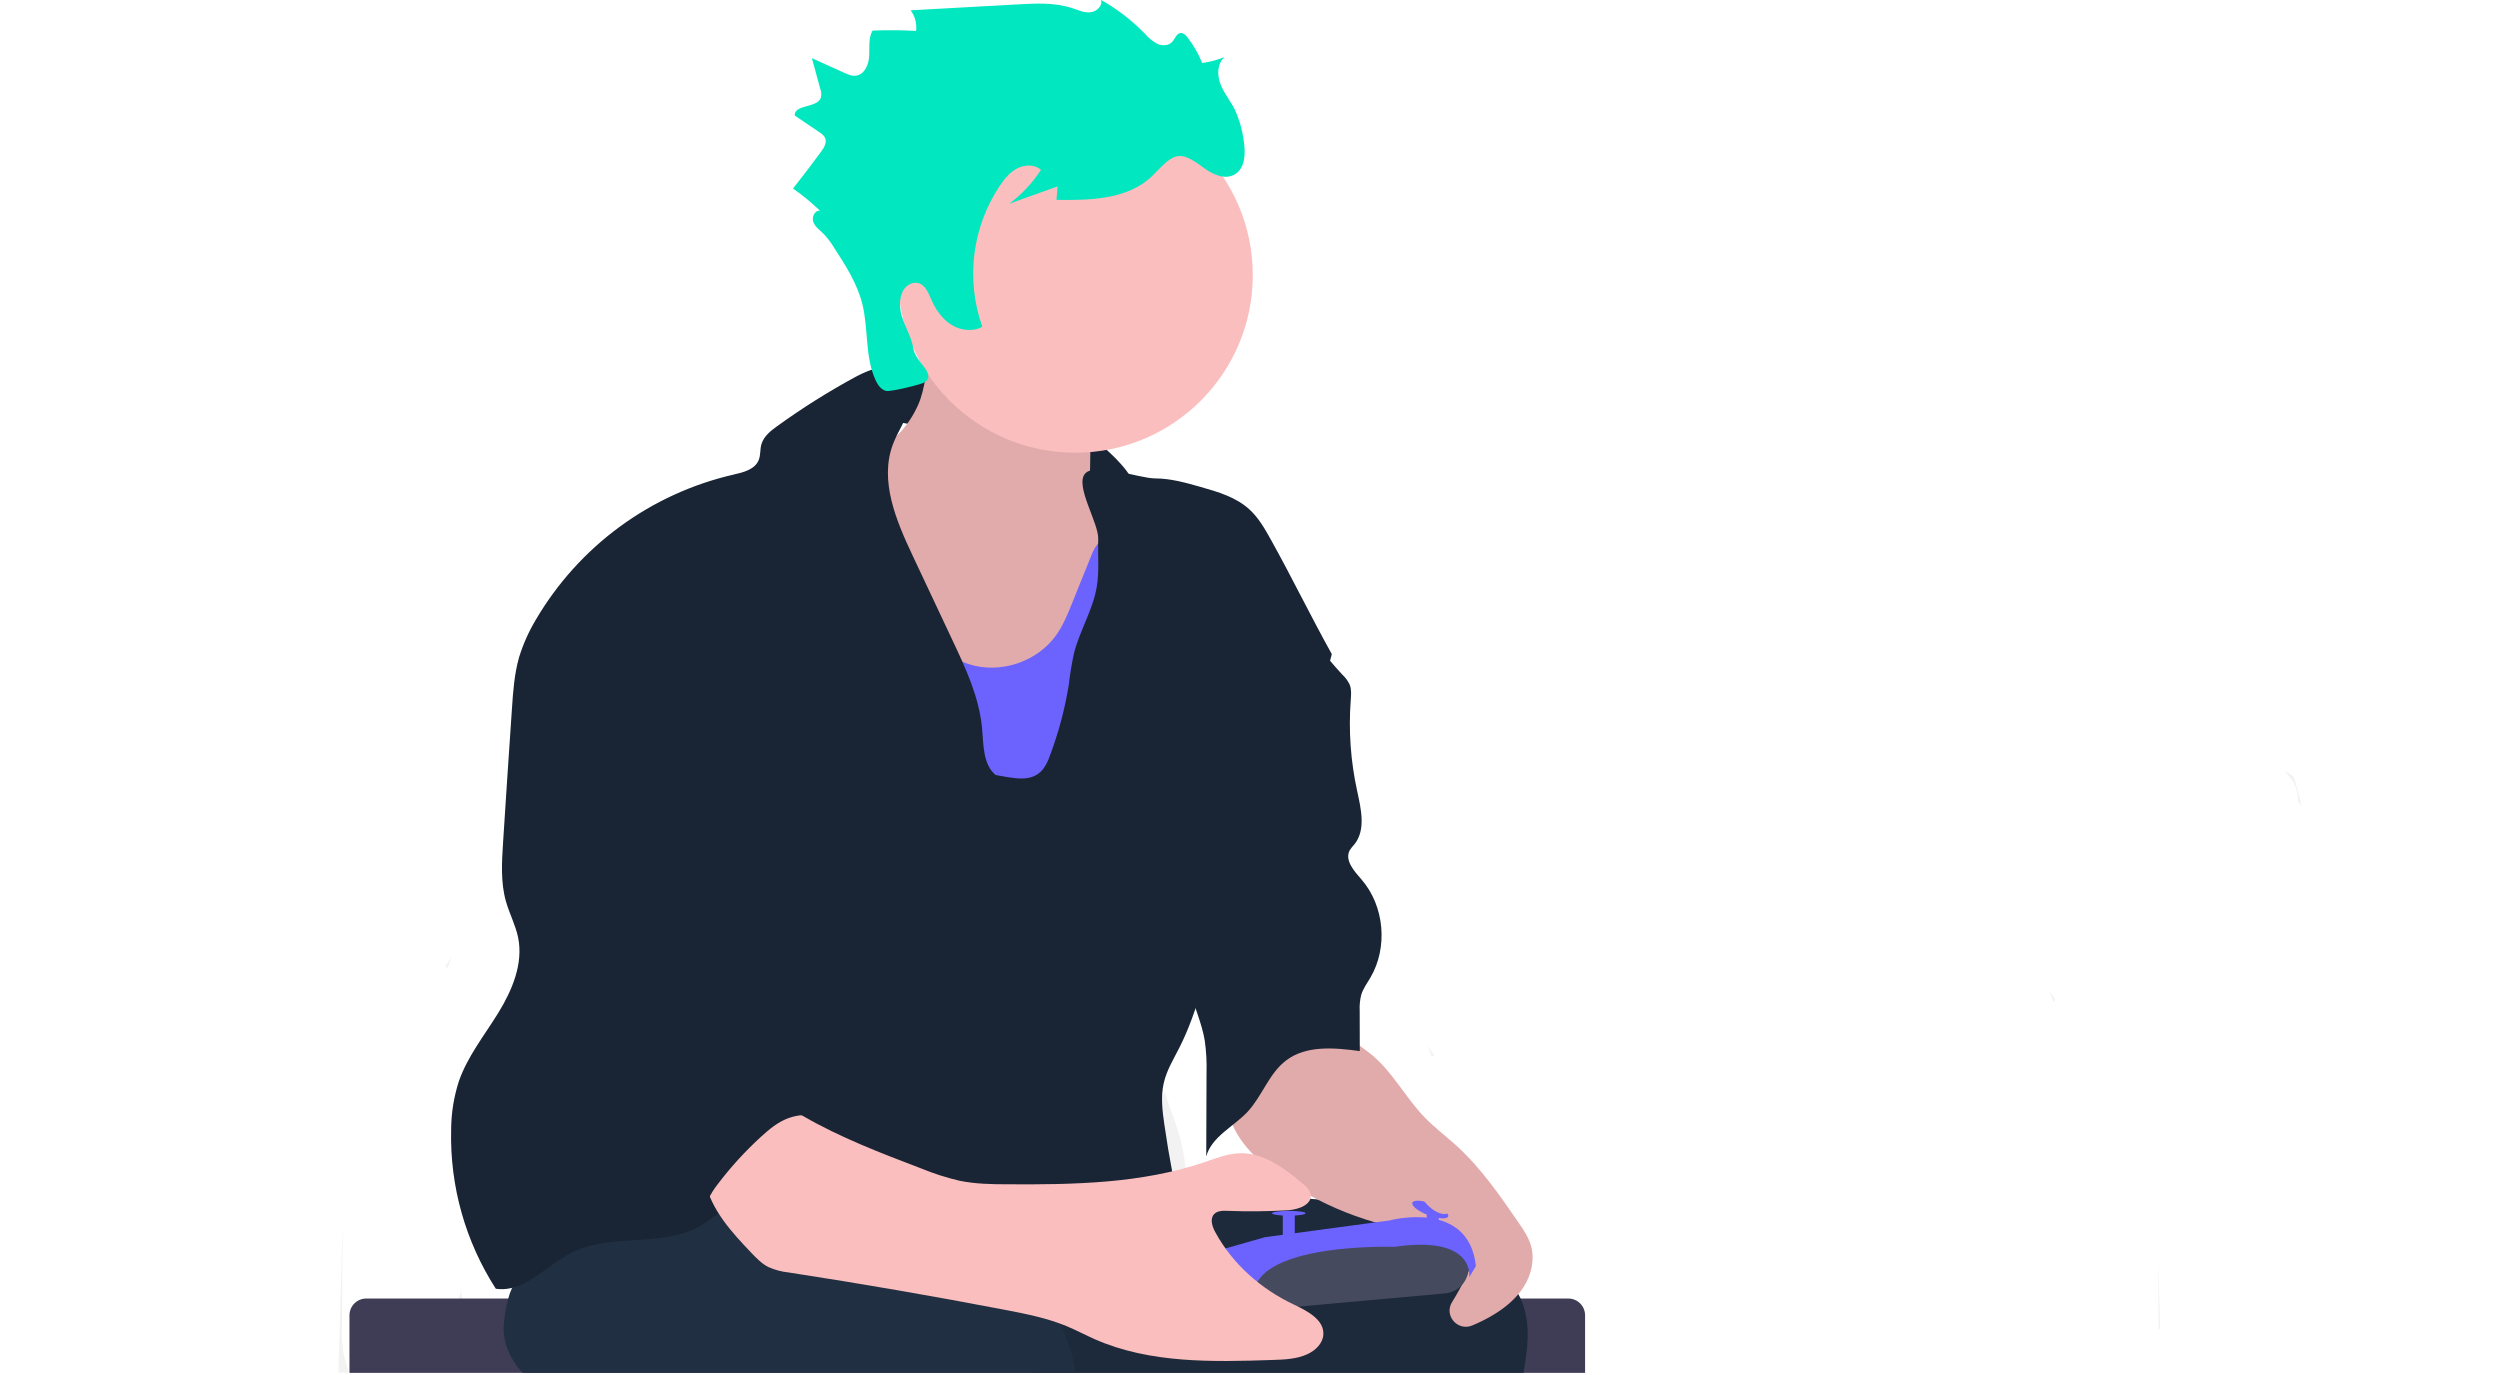 <svg width="1042" height="573" viewBox="0 0 1042 573" fill="none" xmlns="http://www.w3.org/2000/svg">
<g id="undraw_ninja_e52b 1" clip-path="url(#clip0)">
<path id="Vector" d="M357.93 356.86C359 354.71 360.78 353.01 362.26 351.11C362.045 351.288 361.822 351.455 361.59 351.61C360.495 352.075 359.482 352.713 358.59 353.5C358.044 354.258 357.674 355.13 357.51 356.05L354.96 365.96C355.46 365.33 355.96 364.71 356.47 364.09C356.438 361.604 356.935 359.139 357.93 356.86V356.86Z" fill="#F2F2F2"/>
<path id="Vector_2" d="M458.44 356.89C458.425 355.585 458.16 354.295 457.66 353.09C457.142 352.11 456.489 351.208 455.72 350.41L453.56 347.95C452.46 374.07 450.12 400.26 454.98 425.84C455.77 429.98 456.82 434.24 459.48 437.51C460.191 438.202 460.718 439.062 461.01 440.01C465.01 424.41 462.76 407.51 460.4 391.37C460.17 389.618 459.82 387.884 459.35 386.18C457.574 379.637 457.159 372.8 458.13 366.09C458.534 363.041 458.638 359.959 458.44 356.89V356.89Z" fill="#F2F2F2"/>
<path id="Vector_3" d="M470.82 301.76C473.71 306.52 475.51 312.16 477.13 317.55L477.82 319.88C477.49 311.98 477.33 304.07 477.27 296.16C475.71 297.547 474.14 298.917 472.56 300.27L470.82 301.76Z" fill="#F2F2F2"/>
<path id="Vector_4" d="M494.07 568.33C494.508 562.791 494.079 557.217 492.8 551.81C491.92 548.38 490.56 545.03 490.44 541.5C490.465 539.142 490.753 536.794 491.3 534.5C495.41 513.59 497.18 491.61 490.96 471.23C489.29 465.77 487.08 460.49 485.38 455.05C484.605 457.092 483.662 459.065 482.56 460.95C482.325 460.072 481.897 459.257 481.307 458.565C480.717 457.873 479.98 457.321 479.15 456.95C479.197 457.92 479.173 458.893 479.08 459.86C478.782 463.128 478.318 466.379 477.69 469.6C477.524 470.886 477.106 472.126 476.46 473.25C475.634 474.399 474.524 475.315 473.24 475.91C473.82 477.23 474.4 478.54 474.97 479.91L470.8 481.09C473.54 487.09 471.26 493.94 469.8 500.31C464.57 522.5 469.28 546.2 466.8 568.64L494.07 568.33Z" fill="#F2F2F2"/>
<path id="Vector_5" d="M478.93 250.86C480 248.71 481.78 247.01 483.26 245.11C483.045 245.288 482.822 245.455 482.59 245.61C481.495 246.075 480.482 246.713 479.59 247.5C479.044 248.258 478.674 249.13 478.51 250.05L475.96 259.96C476.46 259.33 476.96 258.71 477.47 258.09C477.438 255.604 477.936 253.139 478.93 250.86V250.86Z" fill="#F2F2F2"/>
<path id="Vector_6" d="M535.83 447.46L532.41 567.91L541.41 567.81C539.825 553.152 539.104 538.413 539.25 523.67C539.25 519.38 539.4 515.04 538.51 510.85C537.88 507.92 536.78 505.11 536.18 502.17C535.591 498.652 535.367 495.084 535.51 491.52L535.83 447.46Z" fill="#F2F2F2"/>
<path id="Vector_7" d="M458.49 447.53C458.63 447.19 458.77 446.87 458.9 446.53C459.37 445.31 459.79 444.08 460.18 442.84L460.1 442.98C459.31 444.28 458.45 445.53 457.56 446.76C457.88 447 458.19 447.26 458.49 447.53Z" fill="#F2F2F2"/>
<path id="Vector_8" d="M186.49 403.53C186.63 403.19 186.77 402.87 186.9 402.53C187.37 401.31 187.79 400.08 188.18 398.84L188.1 398.98C187.31 400.28 186.45 401.53 185.56 402.76C185.88 403 186.19 403.26 186.49 403.53Z" fill="#F2F2F2"/>
<path id="Vector_9" d="M142.83 509.46C142.243 530.36 141.65 551.26 141.05 572.16L145.34 572.11C144.7 569.45 143.75 566.86 143.2 564.17C142.611 560.652 142.387 557.084 142.53 553.52L142.83 509.46Z" fill="#F2F2F2"/>
<path id="Vector_10" d="M207.08 569.86C205.796 569.265 204.686 568.349 203.86 567.2C203.214 566.076 202.796 564.836 202.63 563.55C202.002 560.329 201.538 557.078 201.24 553.81C201.147 552.843 201.123 551.87 201.17 550.9C200.34 551.271 199.603 551.823 199.013 552.515C198.423 553.207 197.995 554.022 197.76 554.9C194.836 549.726 192.929 544.04 192.14 538.15C191.84 539.15 191.53 540.25 191.14 541.3C189.06 547.49 186.04 553.48 185.44 559.98C185.152 563.898 185.489 567.838 186.44 571.65L206.3 571.44L207.08 569.86Z" fill="#F2F2F2"/>
<path id="Vector_11" d="M220.14 536.84C220.53 538.08 220.95 539.31 221.42 540.53C221.55 540.87 221.69 541.19 221.83 541.53C222.13 541.26 222.44 541 222.76 540.76C221.87 539.53 221.01 538.28 220.22 536.98L220.14 536.84Z" fill="#F2F2F2"/>
<path id="Vector_12" d="M363.41 557.64C362.007 551.682 361.048 545.629 360.54 539.53C358.953 524.863 357.367 510.197 355.78 495.53C355.73 495.14 355.69 494.76 355.65 494.37C355.59 494.56 355.54 494.75 355.48 494.94C354.27 498.49 351.87 501.49 349.48 504.41C347.09 507.33 344.1 510.34 340.59 509.49C339.151 509.016 337.845 508.207 336.78 507.13L328.78 500.22C327.2 498.887 325.63 497.517 324.07 496.11C324 505.76 323.78 515.41 323.28 525.04C323.12 528.04 322.87 531.27 321.43 533.94C324.382 543.109 326.018 552.651 326.29 562.28C326.36 564.89 326.29 567.49 326.21 570.1L349.65 569.85H349.79L367.42 569.66C365.95 565.72 364.47 561.75 363.41 557.64Z" fill="#F2F2F2"/>
<path id="Vector_13" d="M323.81 458.09C324.31 458.71 324.81 459.33 325.32 459.96L322.77 450.09C322.606 449.17 322.236 448.298 321.69 447.54C320.798 446.753 319.785 446.115 318.69 445.65C318.458 445.495 318.235 445.328 318.02 445.15C319.5 447.05 321.28 448.75 322.35 450.9C323.339 453.167 323.837 455.617 323.81 458.09V458.09Z" fill="#F2F2F2"/>
<path id="Vector_14" d="M352.8 414.16C353.43 421.1 353.8 428.07 354.15 435.04C354.5 442.01 354.86 448.8 355.21 455.68C356.026 450.36 357.263 445.114 358.91 439.99C357.47 437.32 357.22 434.14 357.06 431.09C356.56 421.46 356.34 411.81 356.27 402.16C354.74 403.53 353.19 404.87 351.63 406.16C352.212 408.795 352.603 411.469 352.8 414.16V414.16Z" fill="#F2F2F2"/>
<path id="Vector_15" d="M581.56 567.38L589.4 567.29C585.22 543.22 591.25 517.37 585.57 493.29C584.68 489.54 583.57 485.61 583.29 481.8C581.29 487.12 579 492.36 578.48 497.98C577.57 507.72 582.15 517.04 583.85 526.66C586.19 539.93 583.02 553.46 581.61 566.86C581.59 567.09 581.58 567.21 581.56 567.38Z" fill="#F2F2F2"/>
<path id="Vector_16" d="M414.73 569.19C414.73 563.95 414.763 558.707 414.83 553.46C414.677 558.713 414.53 563.96 414.39 569.2L414.73 569.19Z" fill="#F2F2F2"/>
<path id="Vector_17" d="M855.83 417.53C856.13 417.26 856.44 417 856.76 416.76C855.87 415.53 855.01 414.28 854.22 412.98L854.14 412.84C854.53 414.08 854.95 415.31 855.42 416.53C855.55 416.87 855.66 417.19 855.83 417.53Z" fill="#F2F2F2"/>
<path id="Vector_18" d="M595.14 435.84C595.53 437.08 595.95 438.31 596.42 439.53C596.55 439.87 596.69 440.19 596.83 440.53C597.13 440.26 597.44 440 597.76 439.76C596.87 438.53 596.01 437.28 595.22 435.98L595.14 435.84Z" fill="#F2F2F2"/>
<path id="Vector_19" d="M640.49 546.46C640.53 553.22 640.573 559.98 640.62 566.74H641.06L640.49 546.46Z" fill="#F2F2F2"/>
<path id="Vector_20" d="M899.49 523.46C899.557 533.673 899.623 543.877 899.69 554.07L900.35 553.68C900.057 543.607 899.77 533.533 899.49 523.46Z" fill="#F2F2F2"/>
<path id="Vector_21" d="M957.81 334.09C958.31 334.71 958.81 335.33 959.32 335.96L956.77 326.05C956.605 325.13 956.236 324.258 955.69 323.5C954.798 322.713 953.785 322.075 952.69 321.61C952.458 321.455 952.235 321.288 952.02 321.11C953.5 323.01 955.28 324.71 956.35 326.86C957.344 329.139 957.842 331.604 957.81 334.09Z" fill="#F2F2F2"/>
<path id="Vector_22" d="M660.66 548.22V572.22H145.66V548.22C145.66 546.364 146.398 544.583 147.71 543.27C149.023 541.958 150.804 541.22 152.66 541.22H653.66C655.517 541.22 657.297 541.958 658.61 543.27C659.923 544.583 660.66 546.364 660.66 548.22V548.22Z" fill="#3F3D56"/>
<path id="Vector_23" d="M465.43 191.52C469.25 195.45 472.92 199.99 473.64 205.42C465.5 207.55 457.17 203.55 449.56 199.98C426.01 188.905 401.142 180.884 375.56 176.11C373.56 175.74 371.42 175.33 369.91 173.95C367.06 171.34 367.58 164.76 370.23 162.05C373.09 159.13 378.38 159.55 382.23 159.34C397.586 158.562 412.934 161.025 427.275 166.57C441.617 172.114 454.63 180.615 465.47 191.52H465.43Z" fill="#192534"/>
<path id="Vector_24" d="M635 572.18H430.45C427.72 565.951 425.571 559.484 424.03 552.86C423.51 550.8 423.03 548.72 422.55 546.65C422.13 544.83 421.73 543 421.35 541.18C420.19 535.707 419.19 530.21 418.35 524.69C417.543 519.49 416.877 514.273 416.35 509.04C415.83 504.033 415.427 499.01 415.14 493.97C415.14 493.83 415.14 493.69 415.14 493.54C415.02 491.15 415.14 488.54 416.78 486.85C418.22 485.4 420.42 485.08 422.47 484.94C439.47 483.78 455.99 489.94 472.95 489.03C477.55 488.76 481.25 488.03 485.53 488.91C486.207 489.037 486.875 489.207 487.53 489.42C488.53 489.73 489.46 490.06 490.41 490.42C496.92 492.75 502.99 495.69 509.99 497C521.91 499.25 534.14 498.81 546.24 499.68C547.24 499.74 548.24 499.82 549.24 499.92C550.47 500.02 551.7 500.15 552.92 500.3C563.289 501.675 573.468 504.224 583.26 507.9C588.54 509.81 593.74 511.97 598.87 514.26C600.34 514.92 601.8 515.58 603.26 516.26C605.86 517.47 608.5 518.75 611.08 520.14C612.08 520.67 613.08 521.21 614.02 521.78C621.79 526.29 628.81 531.89 632.9 539.49C633.21 540.05 633.49 540.62 633.76 541.2C634.03 541.78 634.23 542.27 634.45 542.82C638.02 552.09 636.77 562.09 635 572.18Z" fill="#202F42"/>
<path id="Vector_25" opacity="0.1" d="M635 572.18H430.45C427.72 565.951 425.571 559.484 424.03 552.86C423.51 550.8 423.03 548.72 422.55 546.65C422.13 544.83 421.73 543 421.35 541.18C420.19 535.707 419.19 530.21 418.35 524.69C417.543 519.49 416.877 514.273 416.35 509.04C415.83 504.033 415.427 499.01 415.14 493.97C415.14 493.83 415.14 493.69 415.14 493.54C415.02 491.15 415.14 488.54 416.78 486.85C418.22 485.4 420.42 485.08 422.47 484.94C439.47 483.78 455.99 489.94 472.95 489.03C477.55 488.76 481.25 488.03 485.53 488.91C486.207 489.037 486.875 489.207 487.53 489.42C488.53 489.73 489.46 490.06 490.41 490.42C496.92 492.75 502.99 495.69 509.99 497C521.91 499.25 534.14 498.81 546.24 499.68C547.24 499.74 548.24 499.82 549.24 499.92C550.47 500.02 551.7 500.15 552.92 500.3C563.289 501.675 573.468 504.224 583.26 507.9C588.54 509.81 593.74 511.97 598.87 514.26C600.34 514.92 601.8 515.58 603.26 516.26C605.86 517.47 608.5 518.75 611.08 520.14C612.08 520.67 613.08 521.21 614.02 521.78C621.79 526.29 628.81 531.89 632.9 539.49C633.21 540.05 633.49 540.62 633.76 541.2C634.03 541.78 634.23 542.27 634.45 542.82C638.02 552.09 636.77 562.09 635 572.18Z" fill="black"/>
<path id="Vector_26" d="M448.31 572.18H217.76C212.58 566.48 209.19 559.05 210.03 551.48C210.332 548.333 210.86 545.211 211.61 542.14C211.69 541.81 211.78 541.49 211.87 541.14C213.348 535.326 217.017 530.31 222.11 527.14C231.19 521.31 242.11 519.03 252.11 515.25C257.48 513.25 262.66 510.72 268.03 508.71C275.754 505.925 283.727 503.889 291.84 502.63C292.74 502.48 293.65 502.33 294.55 502.2C295.45 502.07 296.4 501.91 297.33 501.78C302.33 501.06 307.33 500.47 312.38 499.89C323.38 498.6 334.55 497.32 345.62 498.3C354.465 499.218 363.171 501.172 371.56 504.12C377.88 506.23 384.12 508.68 390.32 511.12C399.99 514.94 409.74 518.85 418.37 524.58C419.12 525.08 419.85 525.58 420.58 526.11C426.323 530.28 431.36 535.345 435.5 541.11C437.901 544.415 440.013 547.921 441.81 551.59C444.989 558.092 447.18 565.031 448.31 572.18V572.18Z" fill="#202F42"/>
<path id="Vector_27" d="M382.57 169.02C378.79 177.31 372.38 184.82 363.79 187.87C359.22 189.49 354.29 189.78 349.63 191.11C344.97 192.44 340.27 195.19 338.63 199.74C338.028 201.733 337.738 203.808 337.77 205.89C337.06 225.44 336.48 245.76 344.29 263.7C351.04 279.18 363.41 291.41 375.63 303.07C389.93 316.71 405.07 330.54 423.88 336.64C434.88 340.19 447.83 340.58 456.93 333.51C460.67 330.6 463.45 326.67 466.18 322.79C472.18 314.24 478.28 305.57 482.06 295.79C489.81 275.79 487.2 253.51 484.47 232.26C484.454 230.998 483.977 229.785 483.13 228.85C482.07 227.96 480.52 228.08 479.13 228.16C469.4 228.74 458.78 223.75 455.52 214.57C454.12 210.57 454.16 206.29 454.23 202.09L454.61 177.87C454.61 175.26 454.68 172.56 453.7 170.13C451.99 165.91 447.7 163.44 443.59 161.4C430.338 154.771 416.523 149.33 402.31 145.14C396.09 143.31 391.36 140.26 388.59 146.94C385.66 153.89 385.79 161.95 382.57 169.02Z" fill="#FBBEBE"/>
<path id="Vector_28" opacity="0.1" d="M382.57 169.02C378.79 177.31 372.38 184.82 363.79 187.87C359.22 189.49 354.29 189.78 349.63 191.11C344.97 192.44 340.27 195.19 338.63 199.74C338.028 201.733 337.738 203.808 337.77 205.89C337.06 225.44 336.48 245.76 344.29 263.7C351.04 279.18 363.41 291.41 375.63 303.07C389.93 316.71 405.07 330.54 423.88 336.64C434.88 340.19 447.83 340.58 456.93 333.51C460.67 330.6 463.45 326.67 466.18 322.79C472.18 314.24 478.28 305.57 482.06 295.79C489.81 275.79 487.2 253.51 484.47 232.26C484.454 230.998 483.977 229.785 483.13 228.85C482.07 227.96 480.52 228.08 479.13 228.16C469.4 228.74 458.78 223.75 455.52 214.57C454.12 210.57 454.16 206.29 454.23 202.09L454.61 177.87C454.61 175.26 454.68 172.56 453.7 170.13C451.99 165.91 447.7 163.44 443.59 161.4C430.338 154.771 416.523 149.33 402.31 145.14C396.09 143.31 391.36 140.26 388.59 146.94C385.66 153.89 385.79 161.95 382.57 169.02Z" fill="black"/>
<path id="Vector_29" d="M448.16 188.69C489.029 188.69 522.16 155.559 522.16 114.69C522.16 73.821 489.029 40.69 448.16 40.69C407.291 40.69 374.16 73.821 374.16 114.69C374.16 155.559 407.291 188.69 448.16 188.69Z" fill="#FBBEBE"/>
<path id="Vector_30" d="M455.19 230.71L446.92 251.24C445.05 255.88 443.15 260.57 440.27 264.66C432.32 275.93 416.66 281.09 403.6 276.75C391.27 272.68 380.33 261.14 367.6 263.91C361 265.35 355.74 270.65 352.8 276.73C349.86 282.81 348.92 289.65 348.29 296.38C345.381 327.509 348.349 358.908 357.04 388.94C357.94 392.04 359.04 395.29 361.43 397.43C364.35 399.99 368.54 400.37 372.43 400.59C390.43 401.663 408.463 402.297 426.53 402.49C437.63 402.62 448.78 402.58 459.74 400.86C470.7 399.14 481.19 395.86 492 393.7C502.11 391.7 512.46 390.77 522.34 387.86C523.95 387.39 525.65 386.79 526.64 385.45C527.406 384.171 527.756 382.686 527.64 381.2C527.64 375.44 525.85 369.84 523.91 364.42C518.91 350.59 513.07 336.98 510.29 322.55C506.46 302.7 508.71 282.25 508.29 262.03C508.15 254.79 507.65 247.43 505.16 240.62C502.67 233.81 497.96 227.55 491.33 224.62C479.9 219.53 460.66 217.25 455.19 230.71Z" fill="#6C63FF"/>
<path id="Vector_31" d="M414.96 323.025C409.68 318.545 409.96 310.555 409.33 303.655C408.18 290.715 402.55 278.655 397.01 266.895L380.46 231.735C373.54 217.075 366.46 200.385 372.17 185.195C374.08 180.075 377.35 175.515 379.03 170.315C380.71 165.115 380.37 158.615 376.11 155.185C370.69 150.825 362.68 153.795 356.55 157.105C345.28 163.218 334.415 170.049 324.02 177.555C321.2 179.555 318.24 181.925 317.32 185.285C316.75 187.375 317.05 189.665 316.25 191.685C314.69 195.685 309.83 196.885 305.68 197.825C288.576 201.768 272.456 209.157 258.305 219.543C244.154 229.928 232.271 243.09 223.38 258.225C220.431 263.137 218.081 268.384 216.38 273.855C214.38 280.855 213.86 288.125 213.38 295.355C212.1 313.955 210.867 332.545 209.68 351.125C209.15 359.355 208.63 367.785 210.88 375.715C212.33 380.815 214.88 385.585 215.96 390.785C218.15 401.595 213.53 412.635 207.76 422.035C201.99 431.435 194.89 440.255 191.27 450.625C189.143 457.224 188.05 464.112 188.03 471.045C187.498 494.443 193.983 517.465 206.65 537.145C218.94 538.955 228.14 526.735 239.43 521.545C255.98 513.955 276.88 520.035 292.43 510.655C296.23 508.365 299.52 505.245 303.54 503.355C307.19 501.645 311.24 501.035 315.23 500.455C329.97 498.325 344.9 496.355 359.71 497.955C380.71 500.225 402.42 509.555 422.17 502.025C427.04 500.165 431.5 497.355 436.39 495.545C454.39 488.875 474.39 496.845 493.56 495.375C490.56 495.215 489.22 491.815 488.66 488.825C487.4 482.192 486.287 475.525 485.32 468.825C484.47 463.015 483.74 457.045 485.07 451.335C486.29 446.035 489.21 441.335 491.66 436.475C499.39 421.175 502.66 404.015 509.29 388.195C512.44 380.655 516.29 373.455 520.03 366.195C535.129 336.395 546.891 305.018 555.1 272.635C546.37 256.965 538.46 240.635 529.73 224.975C527.2 220.435 524.6 215.815 520.73 212.305C515.19 207.225 507.68 205.015 500.45 202.965C494.24 201.195 487.94 199.415 481.45 199.405C474.96 199.395 456.7 192.615 452.32 197.345C447.8 202.225 457.97 217.985 457.74 224.625C457.51 231.265 458.24 237.985 457.14 244.545C455.54 254.115 450.14 262.645 447.69 272.025C446.721 276.465 445.977 280.95 445.46 285.465C443.827 295.561 441.184 305.467 437.57 315.035C436.911 317.05 435.935 318.947 434.68 320.655C429.94 326.455 422.32 324.255 414.96 323.025Z" fill="#192534"/>
<path id="Vector_32" d="M564.08 433.23C565.98 435.55 568.58 437.14 570.93 438.99C580.18 446.24 585.62 457.27 593.79 465.72C597.91 469.99 602.7 473.56 607.09 477.55C617.3 486.85 625.21 498.34 633.03 509.72C635.03 512.62 637.03 515.59 638.03 518.96C639.78 524.71 638.36 531.12 635.17 536.22C631.98 541.32 627.17 545.22 621.98 548.28C619.271 549.886 616.446 551.29 613.53 552.48C607.53 554.92 601.81 548.31 605.19 542.79C607.336 539.329 609.299 535.757 611.07 532.09C612.2 530.057 612.85 527.793 612.97 525.47C612.89 521.39 609.67 517.93 605.97 516.22C602.27 514.51 598.1 514.22 594.05 513.72C571.147 510.952 549.355 502.282 530.81 488.56C520.31 480.76 510.19 469.33 511.86 456.36C513.1 446.68 520.76 438.98 529.17 434.02C536.001 430.012 543.514 427.3 551.33 426.02C553.53 425.66 559.05 424.15 561.02 425.67C562.77 426.97 562.44 431.23 564.08 433.23Z" fill="#FBBEBE"/>
<path id="Vector_33" opacity="0.1" d="M564.08 433.23C565.98 435.55 568.58 437.14 570.93 438.99C580.18 446.24 585.62 457.27 593.79 465.72C597.91 469.99 602.7 473.56 607.09 477.55C617.3 486.85 625.21 498.34 633.03 509.72C635.03 512.62 637.03 515.59 638.03 518.96C639.78 524.71 638.36 531.12 635.17 536.22C631.98 541.32 627.17 545.22 621.98 548.28C619.271 549.886 616.446 551.29 613.53 552.48C607.53 554.92 601.81 548.31 605.19 542.79C607.336 539.329 609.299 535.757 611.07 532.09C612.2 530.057 612.85 527.793 612.97 525.47C612.89 521.39 609.67 517.93 605.97 516.22C602.27 514.51 598.1 514.22 594.05 513.72C571.147 510.952 549.355 502.282 530.81 488.56C520.31 480.76 510.19 469.33 511.86 456.36C513.1 446.68 520.76 438.98 529.17 434.02C536.001 430.012 543.514 427.3 551.33 426.02C553.53 425.66 559.05 424.15 561.02 425.67C562.77 426.97 562.44 431.23 564.08 433.23Z" fill="black"/>
<path id="Vector_34" d="M480.71 72.88C470.71 83.12 454.65 83.55 440.33 83.3L440.8 77.69L420.66 84.91C425.881 81.03 430.359 76.24 433.88 70.77C431.27 68.48 427.18 68.55 424.08 70.13C420.98 71.71 418.7 74.5 416.75 77.38C411.037 85.937 407.401 95.709 406.13 105.919C404.859 116.128 405.989 126.494 409.43 136.19C405.43 138.41 400.33 137.76 396.49 135.34C392.65 132.92 389.97 128.98 388.15 124.82C386.96 122.1 385.72 118.88 382.88 118.03C380.5 117.32 377.88 118.77 376.56 120.88C375.376 123.083 374.897 125.596 375.19 128.08C375.56 133.9 379.81 139.42 380.66 145.18C381.51 150.94 390.11 155.42 385.66 159.18C384.38 160.27 371.25 163.24 369.59 162.98C367.34 162.63 365.85 160.46 364.91 158.39C360.43 148.55 362.04 137.05 359.39 126.57C357.26 118.14 352.46 110.66 347.73 103.36C346.46 101.233 344.961 99.251 343.26 97.45C341.69 95.91 339.75 94.58 338.99 92.52C338.23 90.46 339.63 87.52 341.8 87.85C338.298 84.463 334.529 81.363 330.53 78.58C334.49 73.567 338.363 68.49 342.15 63.35C343.45 61.59 344.8 59.35 343.85 57.35C343.295 56.434 342.513 55.676 341.58 55.15L331.24 48.15C331.01 43.4 340.68 45.15 342.17 40.66C342.432 39.467 342.342 38.223 341.91 37.08L338.39 24.24L351.76 30.3C353.38 31.04 355.11 31.79 356.88 31.53C360.41 31.02 362.11 26.84 362.29 23.27C362.47 19.7 361.9 15.86 363.67 12.75C369.723 12.51 375.773 12.553 381.82 12.88C382.202 9.837 381.396 6.764 379.57 4.3L424.25 1.82C431.88 1.4 439.72 1.01 446.97 3.41C449.43 4.23 451.91 5.41 454.49 5.12C457.07 4.83 459.67 2.45 458.93 -0.03C465.626 3.751 471.751 8.465 477.12 13.97C478.569 15.696 480.321 17.143 482.29 18.24C484.29 19.18 487.03 19.14 488.55 17.48C489.77 16.15 490.38 13.83 492.18 13.75C493.3 13.75 494.18 14.63 494.89 15.52C497.444 18.788 499.525 22.401 501.07 26.25C504.276 25.818 507.416 24.992 510.42 23.79C507.3 26.42 507.22 31.32 508.71 35.12C510.2 38.92 512.9 42.12 514.71 45.76C516.511 49.669 517.721 53.825 518.3 58.09C519.21 63.43 519.22 70.16 514.48 72.78C510.36 75.06 505.25 72.63 501.48 69.78C491.1 62 489.12 64.28 480.71 72.88Z" fill="#01E7C0"/>
<path id="Vector_35" d="M533 545.34L602.29 539.09C605.075 538.84 607.655 537.52 609.486 535.407C611.318 533.294 612.258 530.552 612.11 527.76L612.06 526.76C611.945 524.537 611.145 522.403 609.771 520.652C608.396 518.901 606.513 517.619 604.38 516.98L593.18 513.62C592.171 513.317 591.123 513.162 590.07 513.16H564.66C563.965 513.162 563.272 513.229 562.59 513.36C557.22 514.41 532.51 519.27 531.59 520.16C531.1 520.66 528.16 522.86 525.32 524.96C523.62 526.215 522.327 527.942 521.6 529.926C520.873 531.91 520.744 534.064 521.23 536.12L521.44 537.04C522.034 539.59 523.533 541.837 525.66 543.363C527.786 544.89 530.394 545.592 533 545.34Z" fill="#464A5F"/>
<path id="Vector_36" d="M499.16 523.68L527.16 515.68L579.16 508.68C579.16 508.68 612.16 499.68 615.16 527.68L612.36 532.42C612.36 532.42 615.16 514.68 581.16 519.68C581.16 519.68 520.03 517.63 522.6 541.68C522.6 541.66 501.16 537.68 499.16 523.68Z" fill="#6C63FF"/>
<path id="Vector_37" d="M537.16 506.69C541.026 506.69 544.16 506.242 544.16 505.69C544.16 505.138 541.026 504.69 537.16 504.69C533.294 504.69 530.16 505.138 530.16 505.69C530.16 506.242 533.294 506.69 537.16 506.69Z" fill="#6C63FF"/>
<path id="Vector_38" d="M599.66 506.19H594.66V515.19H599.66V506.19Z" fill="#6C63FF"/>
<path id="Vector_39" d="M539.66 506.19H534.66V515.19H539.66V506.19Z" fill="#6C63FF"/>
<path id="Vector_40" d="M603.611 507.006C604.105 505.717 601.16 503.39 597.034 501.81C592.908 500.229 589.163 499.993 588.669 501.282C588.175 502.572 591.12 504.898 595.246 506.479C599.372 508.059 603.117 508.295 603.611 507.006Z" fill="#6C63FF"/>
<path id="Vector_41" d="M313.19 522.21C315.33 524.44 317.51 526.71 320.26 528.11C322.981 529.318 325.878 530.084 328.84 530.38C359.133 535.047 389.32 540.267 419.4 546.04C427.87 547.68 436.4 549.38 444.4 552.67C448.48 554.36 452.4 556.46 456.4 558.23C479.4 568.32 505.4 567.67 530.49 566.83C535.4 566.67 540.49 566.47 544.92 564.42C548.23 562.91 551.26 560.04 551.56 556.42C552.08 550.13 544.93 546.42 539.22 543.71C525.59 537.28 513.71 526.82 506.53 513.56C505.25 511.22 504.21 508.07 506.01 506.09C507.36 504.61 509.65 504.6 511.66 504.68C520.06 505.007 528.46 504.92 536.86 504.42C541.21 504.15 546.97 502.09 546.28 497.8C545.98 495.96 544.46 494.59 543.02 493.39C535.45 487.03 526.86 480.48 516.97 480.67C511.78 480.77 506.83 482.75 501.97 484.42C475.79 493.3 447.6 493.79 419.97 493.61C413.21 493.61 406.4 493.48 399.78 492.1C394.343 490.814 389.016 489.099 383.85 486.97C367.09 480.58 350.26 474.15 334.74 465.18C328.57 461.62 321.69 457.5 314.81 459.33C311.723 460.332 308.915 462.045 306.61 464.33C298.42 471.73 291.51 480.79 293.84 492.15C296.21 504.09 305.05 513.71 313.19 522.21Z" fill="#FBBEBE"/>
<path id="Vector_42" d="M308.73 329.09C311.31 337.44 312.82 346.28 317.26 353.81C321.97 361.81 329.81 368.01 332.53 376.88C334.45 383.16 333.53 389.88 333.53 396.47C333.53 403.94 334.94 411.64 339.07 417.86C341.15 421 343.86 423.66 346.23 426.59C356.74 439.59 359.98 456.95 361.29 473.59C351.29 467.93 339.59 462.09 328.76 465.98C324.38 467.56 320.68 470.6 317.24 473.75C310.564 479.845 304.462 486.54 299.01 493.75C296.15 497.52 293.34 502.13 294.58 506.69C288.66 498.09 282.66 489.43 278.06 479.97C274.8 473.21 272.27 466.07 268.36 459.65C263.44 451.58 256.51 444.95 250.68 437.51C237.58 420.79 230.23 400.09 226.66 379.2C223.09 358.31 222.94 336.91 223.05 315.67C223.05 308.67 223.2 301.39 226.15 295.02C227.9 291.23 230.57 287.95 233.22 284.72C236.58 280.61 240.04 276.42 244.61 273.72C259.15 265.16 274.75 279.35 284.47 289.06C295.68 300.241 304.006 313.978 308.73 329.09V329.09Z" fill="#192534"/>
<path id="Vector_43" d="M559.39 281.09C560.737 282.319 561.825 283.804 562.59 285.46C563.35 287.46 563.15 289.66 562.99 291.79C562.042 304.473 562.942 317.226 565.66 329.65C567.29 337.16 569.35 345.85 564.56 351.86C563.82 352.65 563.151 353.503 562.56 354.41C560.34 358.57 564.44 363.1 567.56 366.67C577.04 377.67 578.56 394.88 571.21 407.43C569.82 409.82 568.12 412.08 567.34 414.72C566.813 416.892 566.604 419.128 566.72 421.36L566.76 438.09C556.25 436.68 544.5 435.58 536.05 441.99C528.92 447.39 526.1 456.79 520.05 463.33C514.18 469.63 505.05 473.69 502.76 481.99L502.88 447.42C503.029 442.827 502.782 438.23 502.14 433.68C500.94 426.53 497.83 419.84 496.01 412.82C493.63 403.64 493.48 394.05 493.34 384.56C493.11 368.89 492.89 353.05 496.14 337.72C497.47 331.48 499.36 325.37 500.82 319.16C503.47 307.96 504.82 296.3 509.47 285.78C514.12 275.26 523.25 265.72 534.71 264.59C546.78 263.38 551.9 273.26 559.39 281.09Z" fill="#192534"/>
<path id="Vector_44" d="M604.154 505.441C607.502 503.508 607.306 496.9 603.716 490.683C600.127 484.465 594.502 480.991 591.154 482.924C587.806 484.857 588.002 491.465 591.592 497.683C595.182 503.9 600.806 507.374 604.154 505.441Z" fill="#FBBEBE"/>
<path id="Vector_45" opacity="0.1" d="M604.154 505.441C607.502 503.508 607.306 496.9 603.716 490.683C600.127 484.465 594.502 480.991 591.154 482.924C587.806 484.857 588.002 491.465 591.592 497.683C595.182 503.9 600.806 507.374 604.154 505.441Z" fill="black"/>
</g>
<defs>
<clipPath id="clip0">
<rect width="1041.32" height="572.19" fill="white"/>
</clipPath>
</defs>
</svg>
